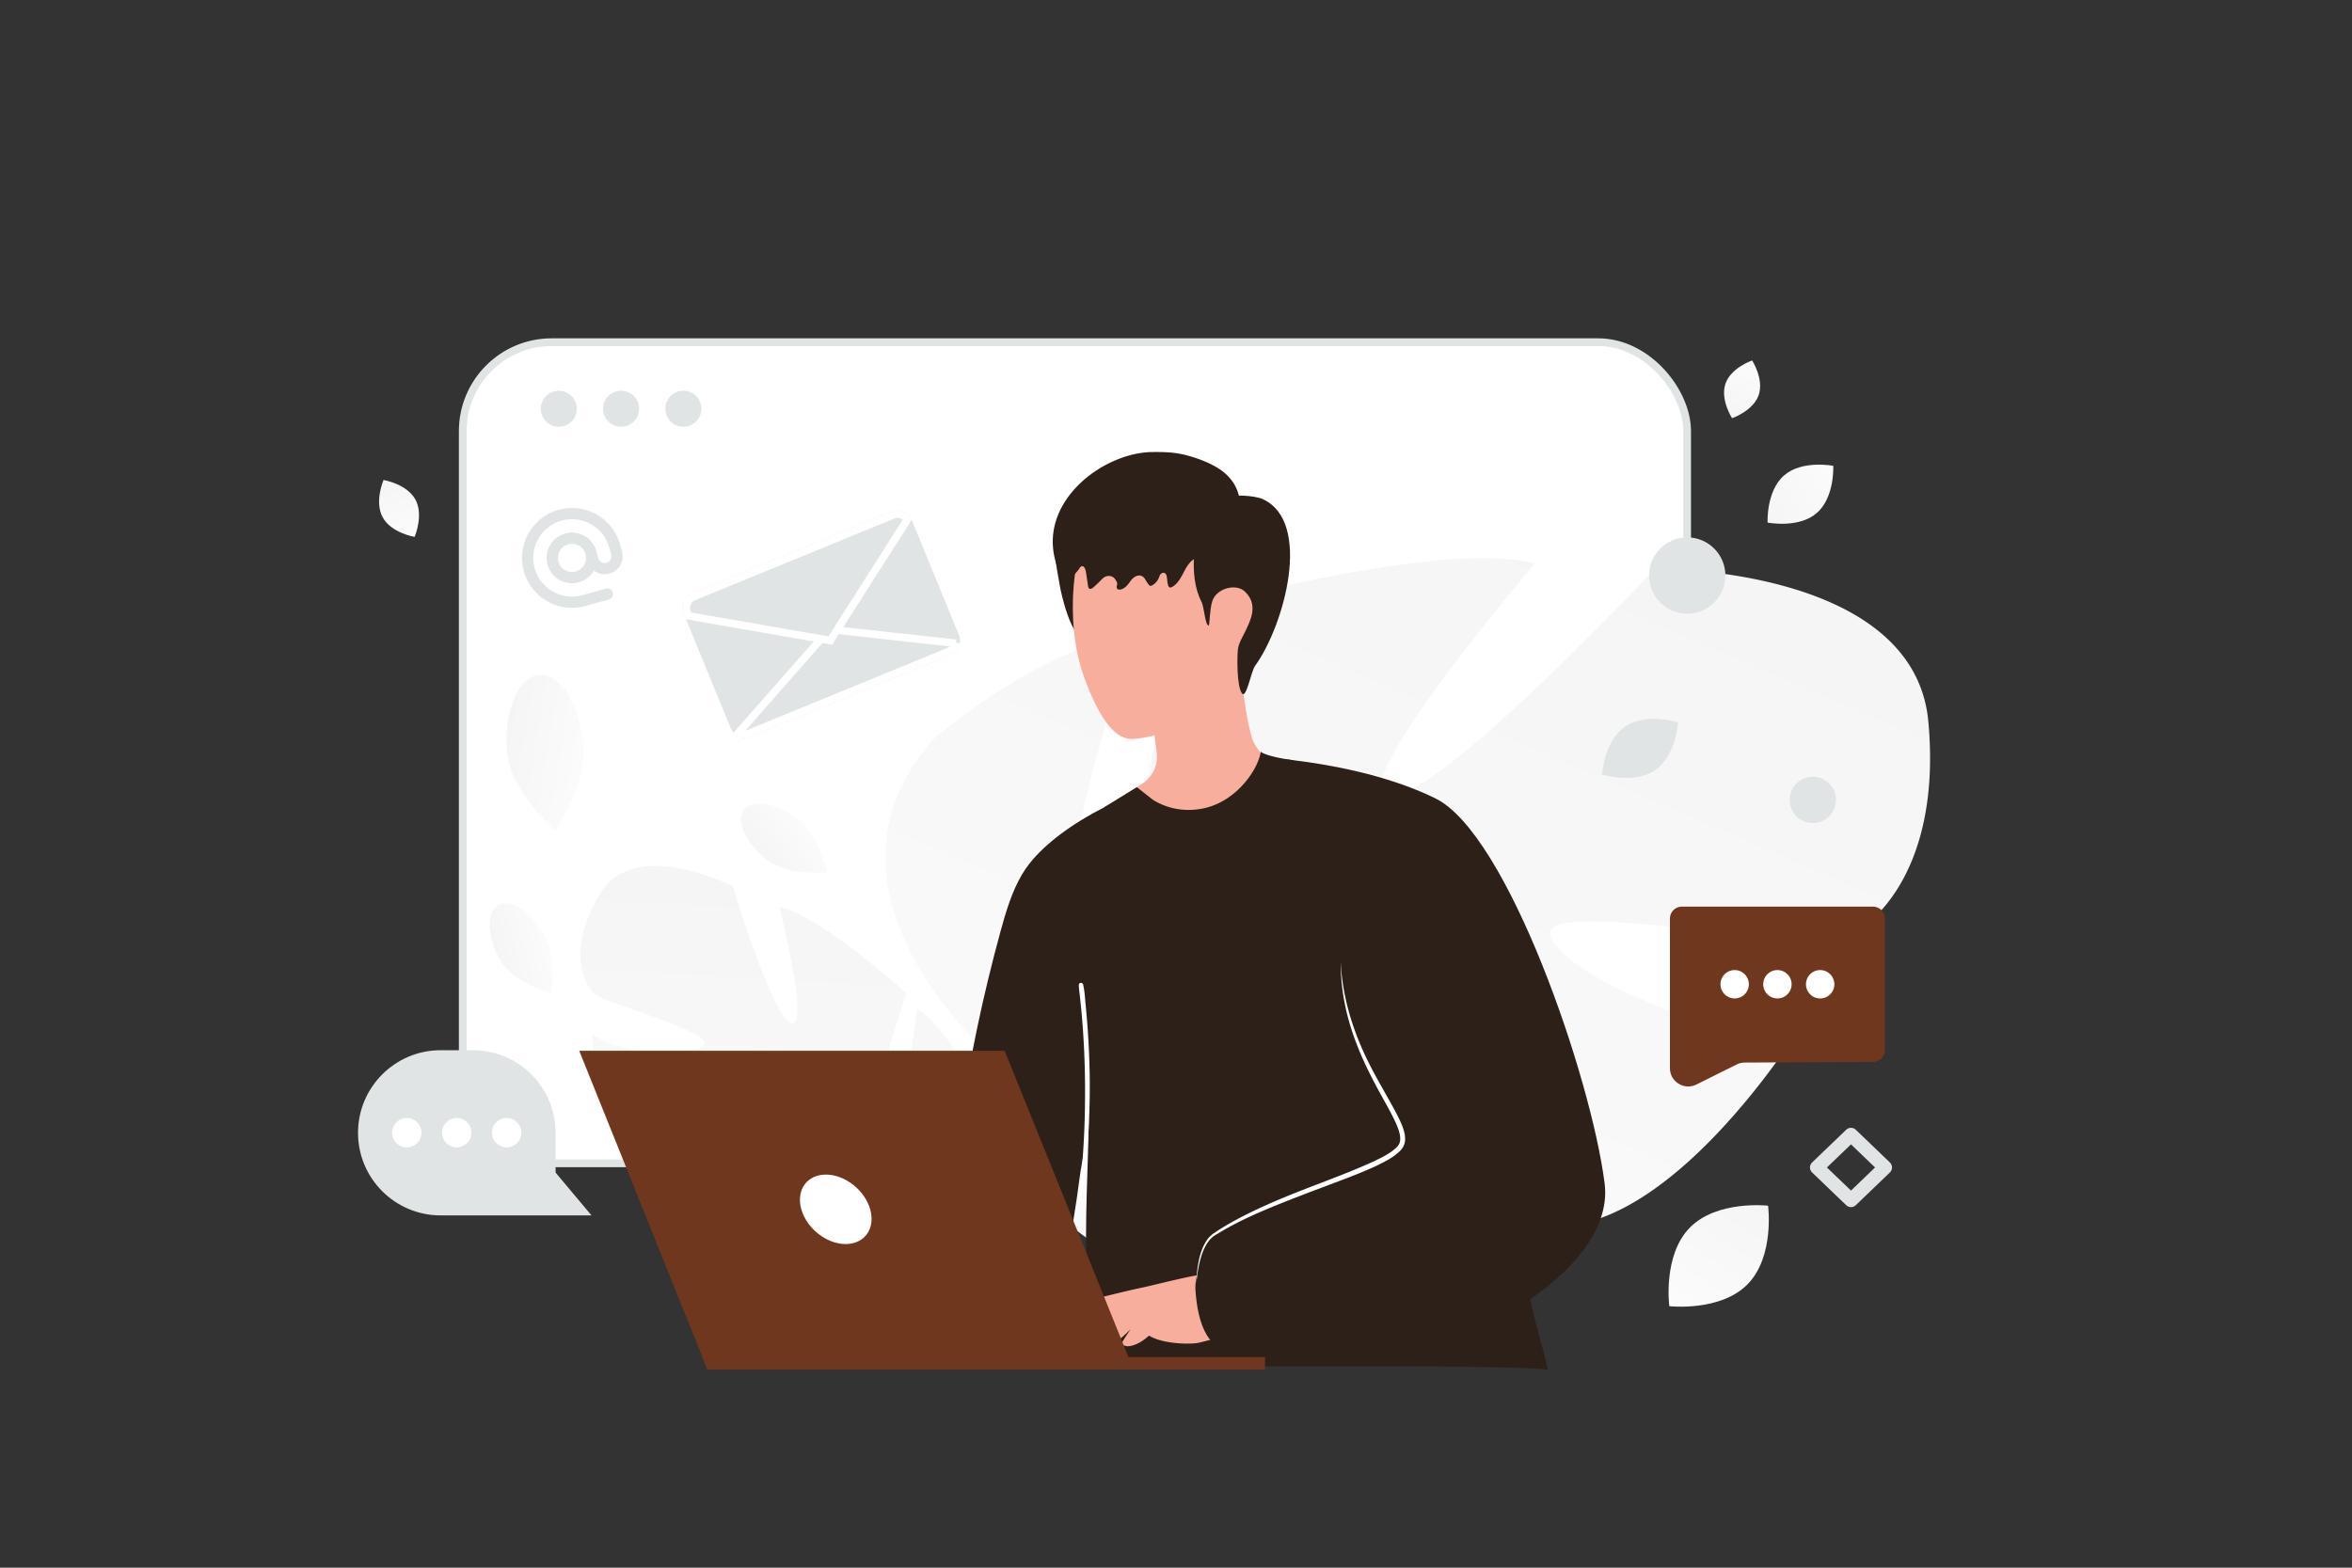 <svg width="900" height="600" viewBox="0 0 900 600" fill="none" xmlns="http://www.w3.org/2000/svg"><rect x="0" y="0" width="900" height="600" fill="#333333" stroke="none"/><g clip-path="url(#a)"><path fill="transparent" d="M0 0h900v600H0z"/><rect x="177.075" y="130.965" width="468.51" height="314.28" rx="34.029" fill="#fff" stroke="#E1E4E5" stroke-width="2.959"/><circle cx="213.84" cy="156.445" r="6.896" fill="#E1E4E5"/><circle cx="237.664" cy="156.445" r="6.896" fill="#E1E4E5"/><circle cx="261.488" cy="156.445" r="6.896" fill="#E1E4E5"/><path d="M737.877 276.111c-5.506-59.549-104.574-58.475-104.574-58.475s-82.476 88.186-101.845 87.26c-19.369-.927 55.796-89.174 55.796-89.174-36.112-9.939-137.548 18.79-137.548 18.79s-14.277 117.139-32.823 111.473c-18.547-5.666 17.933-103.081 17.933-103.081-37.396 4.481-77.787 40.181-77.787 40.181-53.221 60.315 26.979 125.546 26.979 125.546s-5.822 40.489-38.746 82.362c0 0-7.095 7.555-15.327 21.066l9.687 1.687a93.577 93.577 0 0 1 3.939-7.059c.008-.019.012-.029.029-.044.026-.034.038-.063.063-.097.92-1.38 2.254-3.35 3.893-5.732l.004-.01.004-.009c3.966-5.286 6.718-9.215 8.514-12.081l.012-.029c12.037-16.654 28.938-38.132 38.326-41.617 0 0-.812-1.694-1.305-4.803.419 1.531.843 3.131 1.305 4.803 10.401 38.429 92.31 58.781 140.166 57.34 47.856-1.441 29.985-17.977 8.781-43.457-21.205-25.48-74.304-28.974-88.258-39.948-13.955-10.973 9.993-15.348 40.393-7.623 30.387 7.732 40.441 41.214 89.374 54.612 48.933 13.398 103.136-73.611 103.136-73.611-36.216 4.691-94.531-24.995-94.84-37.25-.306-12.264 90.72 4.794 105.55 3.713 14.852-1.082 44.675-25.184 39.169-84.733z" fill="url(#b)"/><path d="M229.833 341.689c13.297-21.525 50.63-2.468 50.63-2.468s14.647 48.939 22.16 52.234c7.513 3.295-4.353-44.29-4.353-44.29 15.553 3.032 48.577 33.013 48.577 33.013s-16.643 47.07-8.549 48.415c8.093 1.344 12.611-42.432 12.611-42.432 13.325 8.738 21.908 29.868 21.908 29.868 8.809 32.872-33.857 42.488-33.857 42.488s-5.417 16.437-.825 38.5c0 0 1.266 4.198 1.841 10.867l-3.988-1.185a39.993 39.993 0 0 0-.163-3.416c0-.009.001-.013-.003-.022-.003-.018-.002-.031-.006-.049-.089-.695-.223-1.693-.396-2.904l.001-.005v-.004c-.508-2.75-.811-4.756-.951-6.18l.001-.013c-1.426-8.576-3.786-19.895-6.687-22.983 0 0 .627-.489 1.399-1.575-.447.502-.909 1.028-1.399 1.575-11.175 12.602-46.04 4.893-63.901-4.663-17.861-9.555-7.976-12.456 4.854-18.118 12.831-5.662 33.607 3.011 40.96 1.48 7.353-1.531-.896-7.696-13.869-10.493-12.969-2.791-23.081 8.003-44.143 3.867s-25.219-47.306-25.219-47.306c12.839 8.595 40.522 8.325 42.946 3.741 2.425-4.589-35.275-15.263-40.69-18.464-5.423-3.206-12.186-17.952 1.111-39.478z" fill="url(#c)"/><path d="M430.727 304.039c4.238 6.648 15.309 14.395 23.163 14.289 26.751-.49 35.558-18.713 38.445-25.348-.543-.132-1.456-.238-2.105-.318-4.927-.715-9.959-5.588-11.429-11.084-1.894-7.152-4.225-21.137-3.947-30.023l-33.837 18.726c.053 2.569.225 5.377.463 8.211.173 1.722.345 3.417.543 5.059.186 1.576.398 3.072.596 4.45.623 4.635-1.443 9.23-5.35 11.786l-6.542 4.252z" fill="#F8AE9D"/><path d="M427.814 231.199c1.828 4.795 1.06 10.238-.795 15.019-1.311 3.377-4.224.397-7.853.463-5.615.093-9.999-5.748-13.389-21.229-2.159-11.363-2.702-17.124-2.265-18.223 1.55-3.934 6.662-6.039 10.873-6.41" fill="#2D2019"/><path d="M419.271 197.15c-8.847 10.661-12.065 40.658-4.595 61.556 5.31 14.859 11.482 24.448 18.686 24.143 10.939-.463 32.142-9.456 39.042-16.965 12.436-13.521 8.82-40.035 6.251-56.722-2.331-15.163-9.43-34.857-28.487-31.109-12.528 2.45-22.964 9.522-30.897 19.097z" fill="#F8AE9D"/><path d="M469.323 208.926c-1.962 2.521-5.421 3.077-8.271 3.575-3.831.67-5.726 2.066-7.715 5.812-1.259 2.392-2.518 5.013-4.771 6.309-1.832 1.058-1.762-1.644-2.057-3.738a4.977 4.977 0 0 0-.112-.542c-.445-1.671-2.225-1.384-2.749.264-.477 1.481-1.498 2.734-2.797 3.432-.212.114-.437.214-.663.171-.305-.042-.543-.327-.742-.584-.417-.538-.832-1.221-1.26-1.945-1.407-2.375-4.062-1.521-5.633.749-.98 1.41-2.147 2.863-3.751 3.19-.517.114-1.166.029-1.405-.47-.305-.612.172-1.225.093-1.851-.066-.584-.318-.841-.597-1.339-1.094-1.938-3.589-2.007-5.126-.399a57.017 57.017 0 0 1-3.344 3.219c-.49.427-1.206.855-1.696.427-.265-.228-.332-.612-.385-.983-.278-1.808-.543-3.617-.821-5.426-.16-1.011-.703-2.336-1.631-2.08-.45.129-.716.599-.967 1.026-.305.541-5.753 6.708-5.859 6.238-.849-3.503-2.585-6.694-3.433-10.198-5.488-22.547 18.862-40.678 37.459-40.778 4.135-.029 7.913.038 11.929.993 4.282 1.025 8.802 2.653 12.685 4.946 5.448 3.205 9.571 9.031 8.51 15.981" fill="#2D2019"/><path d="M460.565 201.19c-2.702 3.059-3.417 7.363-3.668 11.429-.371 6.132.132 12.502 2.966 17.945.808 1.549 1.404 9.217 2.649 8.793.397-.132.331-6.078 1.377-9.283 1.616-4.967 9.059-6.86 12.409-3.722 5.351 4.993 2.212 11.059.437 14.833-1.059 2.278-2.741 4.834-3.033 7.244-.357 3.086-.463 14.33 1.55 16.952 1.682 2.198 3.47-8.423 4.993-10.515 11.27-15.588 22.077-55.279 2.834-63.887-2.927-1.311-11.959-1.987-14.7-.318m-79.065 326.041c-1.113.186-2.238.345-3.404.385-6.198.198-12.184-1.166-18.236-2.199-5.324-.914-6.767-1.417-6.661-7.84.927-50.868 8.409-101.604 21.865-150.671 2.052-7.496 4.29-15.045 8.224-21.746 6.714-11.429 22.13-21.295 33.956-26.831 1.669-.782 8.582 3.615 10.264 2.86 1.47-.662 2.768-1.695 4.251-2.344 4.344-1.894 7.257 2.066 10.886 3.722 1.881.847 3.973 1.39 6.039 1.298 1.682-.067 3.205-1.086 4.741-.292 6.913 3.576 24.077-22.964 24.077-22.964l7.456 7.747 21.759 22.792 54.378 74.919s9.866 61.397 16.647 101.644c1.178 6.939 5.84 21.944 6.767 27.202-.198-1.139-46.418-1.444-48.908-1.444h-94.201c-5.284 0-19.494 2.238-23.202-1.642-4.569-4.768-9.854-26.646-10.132-32.778-.914-20.62.504-41.081.782-61.82-.12 8.436-2.543 16.064-3.576 24.328-1.338 10.635-3.245 21.256-4.966 31.837-1.378 8.503-2.702 17.031-3.762 25.587-.476 3.854.133 6.145-3.125 7.655-2.741 1.258-8.714.052-11.919.595z" fill="#2D2019"/><path d="M412.264 499.088c2.516-1.033 18.051-4.886 25.056-6.343 3.669-.755 20.303-5.072 24.156-5.072 3.854 0 9.099 5.509 9.099 5.509l-1.391 18.951c-3.708-.37-8.674 1.55-11.336 1.921-2.662.37-11.708.423-17.27-2.371-.318-.159-.609-.331-.9-.503-2.238 1.986-5.046 3.92-8.158 4.079 0 0-2.437-.252-2.199-1.232.106-.477 1.722-2.94 3.338-5.35-2.384 2.423-6.278 6.357-10.767 6.582 0 0-2.437-.252-2.199-1.232.133-.583 2.464-4.066 4.344-6.834-.026.027-.066.04-.079.067-1.974 1.735-6.662 7.721-12.211 7.999 0 0-2.437-.252-2.198-1.232.079-.357 1.006-1.827 2.132-3.536a32.106 32.106 0 0 1-5.258 3.285c-5.999 2.966-9.416.715-9.416 0-.013-.729 12.74-13.655 15.257-14.688z" fill="#F8AE9D"/><path d="M466.283 477.078s-9.668 5.483-8.807 17.137c.861 11.654 4.357 25.163 18.951 23.746 14.595-1.404-10.144-40.883-10.144-40.883z" fill="#2D2019"/><path d="M474.072 516.808c34.99 12.145 81.805.543 111.484-19.627 18.594-12.607 30.46-28.619 28.46-44.259-5.178-40.631-37.108-133.759-64.734-147.347-18.779-9.244-41.558-13.072-54.258-14.608-5.96-.728-9.681-.9-9.681-.9l4.608 13.005 23.07 65.052c.861 38.605 28.487 61.529 22.991 70.521-5.496 8.966-48.895 18.647-71.687 33.996-6.304 4.265-14.303 35.109 9.747 44.167z" fill="#2D2019"/><path d="M513.022 368.124c-.027 7.324.993 14.661 2.9 21.759 1.92 7.099 4.728 13.945 7.986 20.541 1.629 3.297 3.364 6.529 5.151 9.72 1.762 3.205 3.576 6.384 5.059 9.642.729 1.629 1.365 3.311 1.616 4.966.066.808.133 1.642-.093 2.344-.052.384-.278.675-.41 1.02-.252.304-.424.636-.742.927-2.37 2.37-5.761 3.973-8.979 5.522-13.217 6.026-27.255 10.489-40.631 16.502-6.688 3.006-13.309 6.251-19.468 10.303l-1.139.768c-.384.265-.741.61-1.112.914a10.828 10.828 0 0 0-1.761 2.225c-.981 1.603-1.643 3.351-2.159 5.125-.98 3.563-1.391 7.231-1.417 10.9.238-3.642.847-7.284 1.92-10.741 1.139-3.43 2.9-6.767 6.198-8.37 6.185-3.84 12.82-6.9 19.547-9.72 6.741-2.782 13.562-5.417 20.409-7.973 6.847-2.596 13.733-5.072 20.461-8.145 3.311-1.642 6.714-3.191 9.535-6.039.358-.344.649-.821.954-1.231.225-.504.529-.98.609-1.51.318-1.06.212-2.106.119-3.099-.318-1.96-1.033-3.735-1.801-5.43-1.576-3.39-3.417-6.555-5.205-9.747-1.788-3.192-3.589-6.357-5.297-9.575-6.821-12.82-11.562-26.924-12.25-41.598z" fill="#fff"/><path d="M422.344 309.058c3.337 3.311 18.196 13.892 32.367 13.892a40.8 40.8 0 0 0 7.482-.702c11.893-2.171 21.905-10.104 27.759-19.189a40.28 40.28 0 0 0 2.821-5.232c1.059-2.277 1.814-4.608 2.251-6.86-5.96-.728-11.654-2.225-12.581-3.284-1.007 6.94-9.575 19.468-22.554 21.825a27.76 27.76 0 0 1-4.635.464h-.027c-6.092.106-10.767-1.841-13.958-3.801-.027 0-6.212-4.874-6.238-4.9l-12.687 7.787z" fill="#2D2019"/><path d="M413.019 460.349c.036-.648-.047-1.289-.024-1.938.027-.701.105-1.387.158-2.087l.384-4.011c.247-2.731.494-5.463.7-8.197a333.93 333.93 0 0 0 .837-16.282c.28-10.861.123-21.747-.607-32.585a344.4 344.4 0 0 0-.736-9.088 569.256 569.256 0 0 0-.48-4.656c-.167-1.522-.413-3.034-.433-4.574-.012-.956 1.424-1.021 1.639-.133.634 2.635.727 5.466 1 8.161.259 2.707.491 5.413.697 8.13.395 5.474.657 10.954.786 16.439.234 10.917-.155 21.838-1.086 32.729a265.208 265.208 0 0 1-.939 9.152 187.68 187.68 0 0 1-.62 4.648c-.105.684-.196 1.368-.327 2.037-.163.787-.456 1.513-.62 2.3-.09.181-.351.113-.329-.045z" fill="#fff"/><path d="M416.067 248.985c-.093 0-.344-.145-.132-.145.105 0 .343.145.132.145z" fill="#CC6144"/><path d="M208.171 357.791c5.041 8.904 2.648 22.398 2.648 22.398s-14.424-3.969-19.465-12.874c-5.041-8.905-5.363-18.252-.723-20.884 4.647-2.635 12.499 2.455 17.54 11.36z" fill="url(#d)"/><path d="M223.227 285.233c1.226 15.497-10.727 32.542-10.727 32.542s-17.316-14.722-18.543-30.219c-1.226-15.497 4.328-28.575 12.408-29.222 8.09-.646 15.635 11.402 16.862 26.899z" fill="url(#e)"/><path d="M305.571 313.732c8.122 6.432 11.02 20 11.02 20s-15.042 1.774-23.164-4.657c-8.121-6.432-11.986-15.076-8.637-19.314 3.356-4.242 12.66-2.46 20.781 3.971z" fill="url(#f)"/><path d="M212.6 433.563v15.226l13.745 16.382h-57.737c-17.452 0-31.608-14.156-31.608-31.608 0-17.452 14.156-31.608 31.608-31.608h12.384c17.463 0 31.608 14.156 31.608 31.608z" fill="#E1E4E5"/><path d="M188.243 433.509a5.622 5.622 0 0 0 5.619 5.62 5.622 5.622 0 0 0 5.619-5.62 5.622 5.622 0 0 0-5.619-5.619 5.621 5.621 0 0 0-5.619 5.619zm-19.096 0a5.622 5.622 0 0 0 5.62 5.619 5.622 5.622 0 0 0 5.619-5.619 5.622 5.622 0 0 0-5.619-5.619 5.622 5.622 0 0 0-5.62 5.619zm-19.094 0a5.622 5.622 0 0 0 5.619 5.619 5.622 5.622 0 0 0 5.62-5.619 5.622 5.622 0 0 0-5.62-5.619 5.622 5.622 0 0 0-5.619 5.619z" fill="#fff"/><path d="m348.861 198.953 18.042 43.988a5.885 5.885 0 0 1-3.207 7.68l-76.395 31.331a5.88 5.88 0 0 1-6.614-1.525 5.837 5.837 0 0 1-1.06-1.689l-18.034-43.97a5.875 5.875 0 0 1 3.202-7.672l76.394-31.338c3-1.23 6.423.197 7.672 3.195z" fill="#E1E4E5"/><path d="m317.392 240.869 48.387 5.328a4.442 4.442 0 0 1-2.637 3.087l-76.386 31.336a4.437 4.437 0 0 1-4.023-.336l34.659-39.415z" fill="#E1E4E5" stroke="#fff" stroke-width="2.882"/><path d="M262.926 234.221v-.001a4.435 4.435 0 0 1 2.415-5.791h.001l76.394-31.338a4.446 4.446 0 0 1 5.469 1.78l-29.498 46.28-54.158-9.414-.623-1.516z" fill="#E1E4E5" stroke="#fff" stroke-width="2.882"/><path d="M668.71 491.529c-10.433 10.618-29.943 8.38-29.943 8.38s-2.582-19.456 7.861-30.068c10.433-10.619 29.933-8.387 29.933-8.387s2.582 19.456-7.851 30.075z" fill="url(#g)"/><path d="M146.445 198.006c3.282 6.012 12.2 7.476 12.2 7.476s3.59-8.287.303-14.298c-3.282-6.013-12.194-7.478-12.194-7.478s-3.591 8.287-.309 14.3z" fill="url(#h)"/><path d="M695.172 196.369c6.94-5.996 6.332-18.079 6.332-18.079s-11.86-2.354-18.796 3.648c-6.94 5.996-6.336 18.073-6.336 18.073s11.86 2.354 18.8-3.642z" fill="url(#i)"/><path d="M672.96 151.218c2.122-6.102-2.505-13.26-2.505-13.26s-8.065 2.741-10.182 8.846c-2.122 6.103 2.5 13.258 2.5 13.258s8.065-2.741 10.187-8.844z" fill="url(#j)"/><path fill-rule="evenodd" clip-rule="evenodd" d="M721.26 401.858V351.57a4.571 4.571 0 0 0-4.569-4.57h-73.114a4.572 4.572 0 0 0-4.57 4.57v57.242c0 5.198 5.465 8.583 10.119 6.267l15.427-7.675a6.991 6.991 0 0 1 3.083-.733l49.078-.243a4.573 4.573 0 0 0 4.546-4.57z" fill="#6f381e"/><path d="M679.492 376.06a.908.908 0 1 0 1.284 1.285.908.908 0 0 0-1.284-1.285m16.354 0a.908.908 0 1 0 1.285 1.286.908.908 0 0 0-1.285-1.286m-32.71 0a.908.908 0 1 0 1.284 1.285.908.908 0 0 0-1.284-1.285" stroke="#fff" stroke-width="9.041" stroke-linecap="round" stroke-linejoin="round"/><path d="m232.45 227.364-9.079 2.506c-9.025 2.491-18.362-2.806-20.853-11.832-2.491-9.026 2.806-18.362 11.832-20.853 9.025-2.491 18.362 2.806 20.853 11.832l.752 2.723a4.71 4.71 0 0 1-9.079 2.506l-.752-2.723a7.535 7.535 0 0 0-9.268-5.259v0a7.535 7.535 0 1 0 9.268 5.259" stroke="#E1E4E5" stroke-width="4.302" stroke-linecap="round" stroke-linejoin="round"/><path d="M633.308 294.811c8.042-5.514 8.829-18.352 8.829-18.352s-12.252-3.89-20.291 1.631c-8.041 5.514-8.832 18.345-8.832 18.345s12.253 3.891 20.294-1.624z" fill="#E1E4E5"/><circle r="14.609" transform="matrix(1 0 0 -1 645.616 220.283)" fill="#E1E4E5"/><circle r="8.87" transform="matrix(1 0 0 -1 693.68 306.142)" fill="#E1E4E5"/><path clip-rule="evenodd" d="m708.289 459.346-13.044-12.522 13.044-12.521 13.043 12.521-13.043 12.522z" stroke="#E1E4E5" stroke-width="5.308" stroke-linecap="round" stroke-linejoin="round"/><path d="M433.713 524.122H270.696l-49.044-121.947h162.777l49.284 121.947z" fill="#6f381e"/><path d="M268.784 519.375H484.06v4.748H270.697l-1.913-4.748z" fill="#6f381e"/><path d="M306.628 462.841c-2.091-7.343 2.125-13.296 9.402-13.296 7.277 0 14.86 5.953 16.951 13.296 2.091 7.343-2.125 13.297-9.402 13.297-7.277 0-14.86-5.954-16.951-13.297z" fill="#fff"/></g><defs><linearGradient id="b" x1="344.279" y1="762.062" x2="764.926" y2="-216.205" gradientUnits="userSpaceOnUse"><stop stop-color="#fff"/><stop offset="1" stop-color="#EEE"/></linearGradient><linearGradient id="c" x1="287.476" y1="599.905" x2="312.267" y2="150.067" gradientUnits="userSpaceOnUse"><stop stop-color="#fff"/><stop offset="1" stop-color="#EEE"/></linearGradient><linearGradient id="d" x1="220.53" y1="357.078" x2="168.284" y2="371.429" gradientUnits="userSpaceOnUse"><stop stop-color="#fff"/><stop offset="1" stop-color="#EEE"/></linearGradient><linearGradient id="e" x1="240.702" y1="292.184" x2="159.55" y2="278.415" gradientUnits="userSpaceOnUse"><stop stop-color="#fff"/><stop offset="1" stop-color="#EEE"/></linearGradient><linearGradient id="f" x1="316.893" y1="308.354" x2="273.356" y2="341.725" gradientUnits="userSpaceOnUse"><stop stop-color="#fff"/><stop offset="1" stop-color="#EEE"/></linearGradient><linearGradient id="g" x1="627.084" y1="527.8" x2="702.509" y2="409.564" gradientUnits="userSpaceOnUse"><stop stop-color="#fff"/><stop offset="1" stop-color="#EEE"/></linearGradient><linearGradient id="h" x1="160.307" y1="219.298" x2="141.798" y2="157.473" gradientUnits="userSpaceOnUse"><stop stop-color="#fff"/><stop offset="1" stop-color="#EEE"/></linearGradient><linearGradient id="i" x1="719.113" y1="172.205" x2="643.446" y2="213.92" gradientUnits="userSpaceOnUse"><stop stop-color="#fff"/><stop offset="1" stop-color="#EEE"/></linearGradient><linearGradient id="j" x1="679.054" y1="128.044" x2="647.585" y2="180.145" gradientUnits="userSpaceOnUse"><stop stop-color="#fff"/><stop offset="1" stop-color="#EEE"/></linearGradient><clipPath id="a"><path fill="#fff" d="M0 0h900v600H0z"/></clipPath></defs></svg>